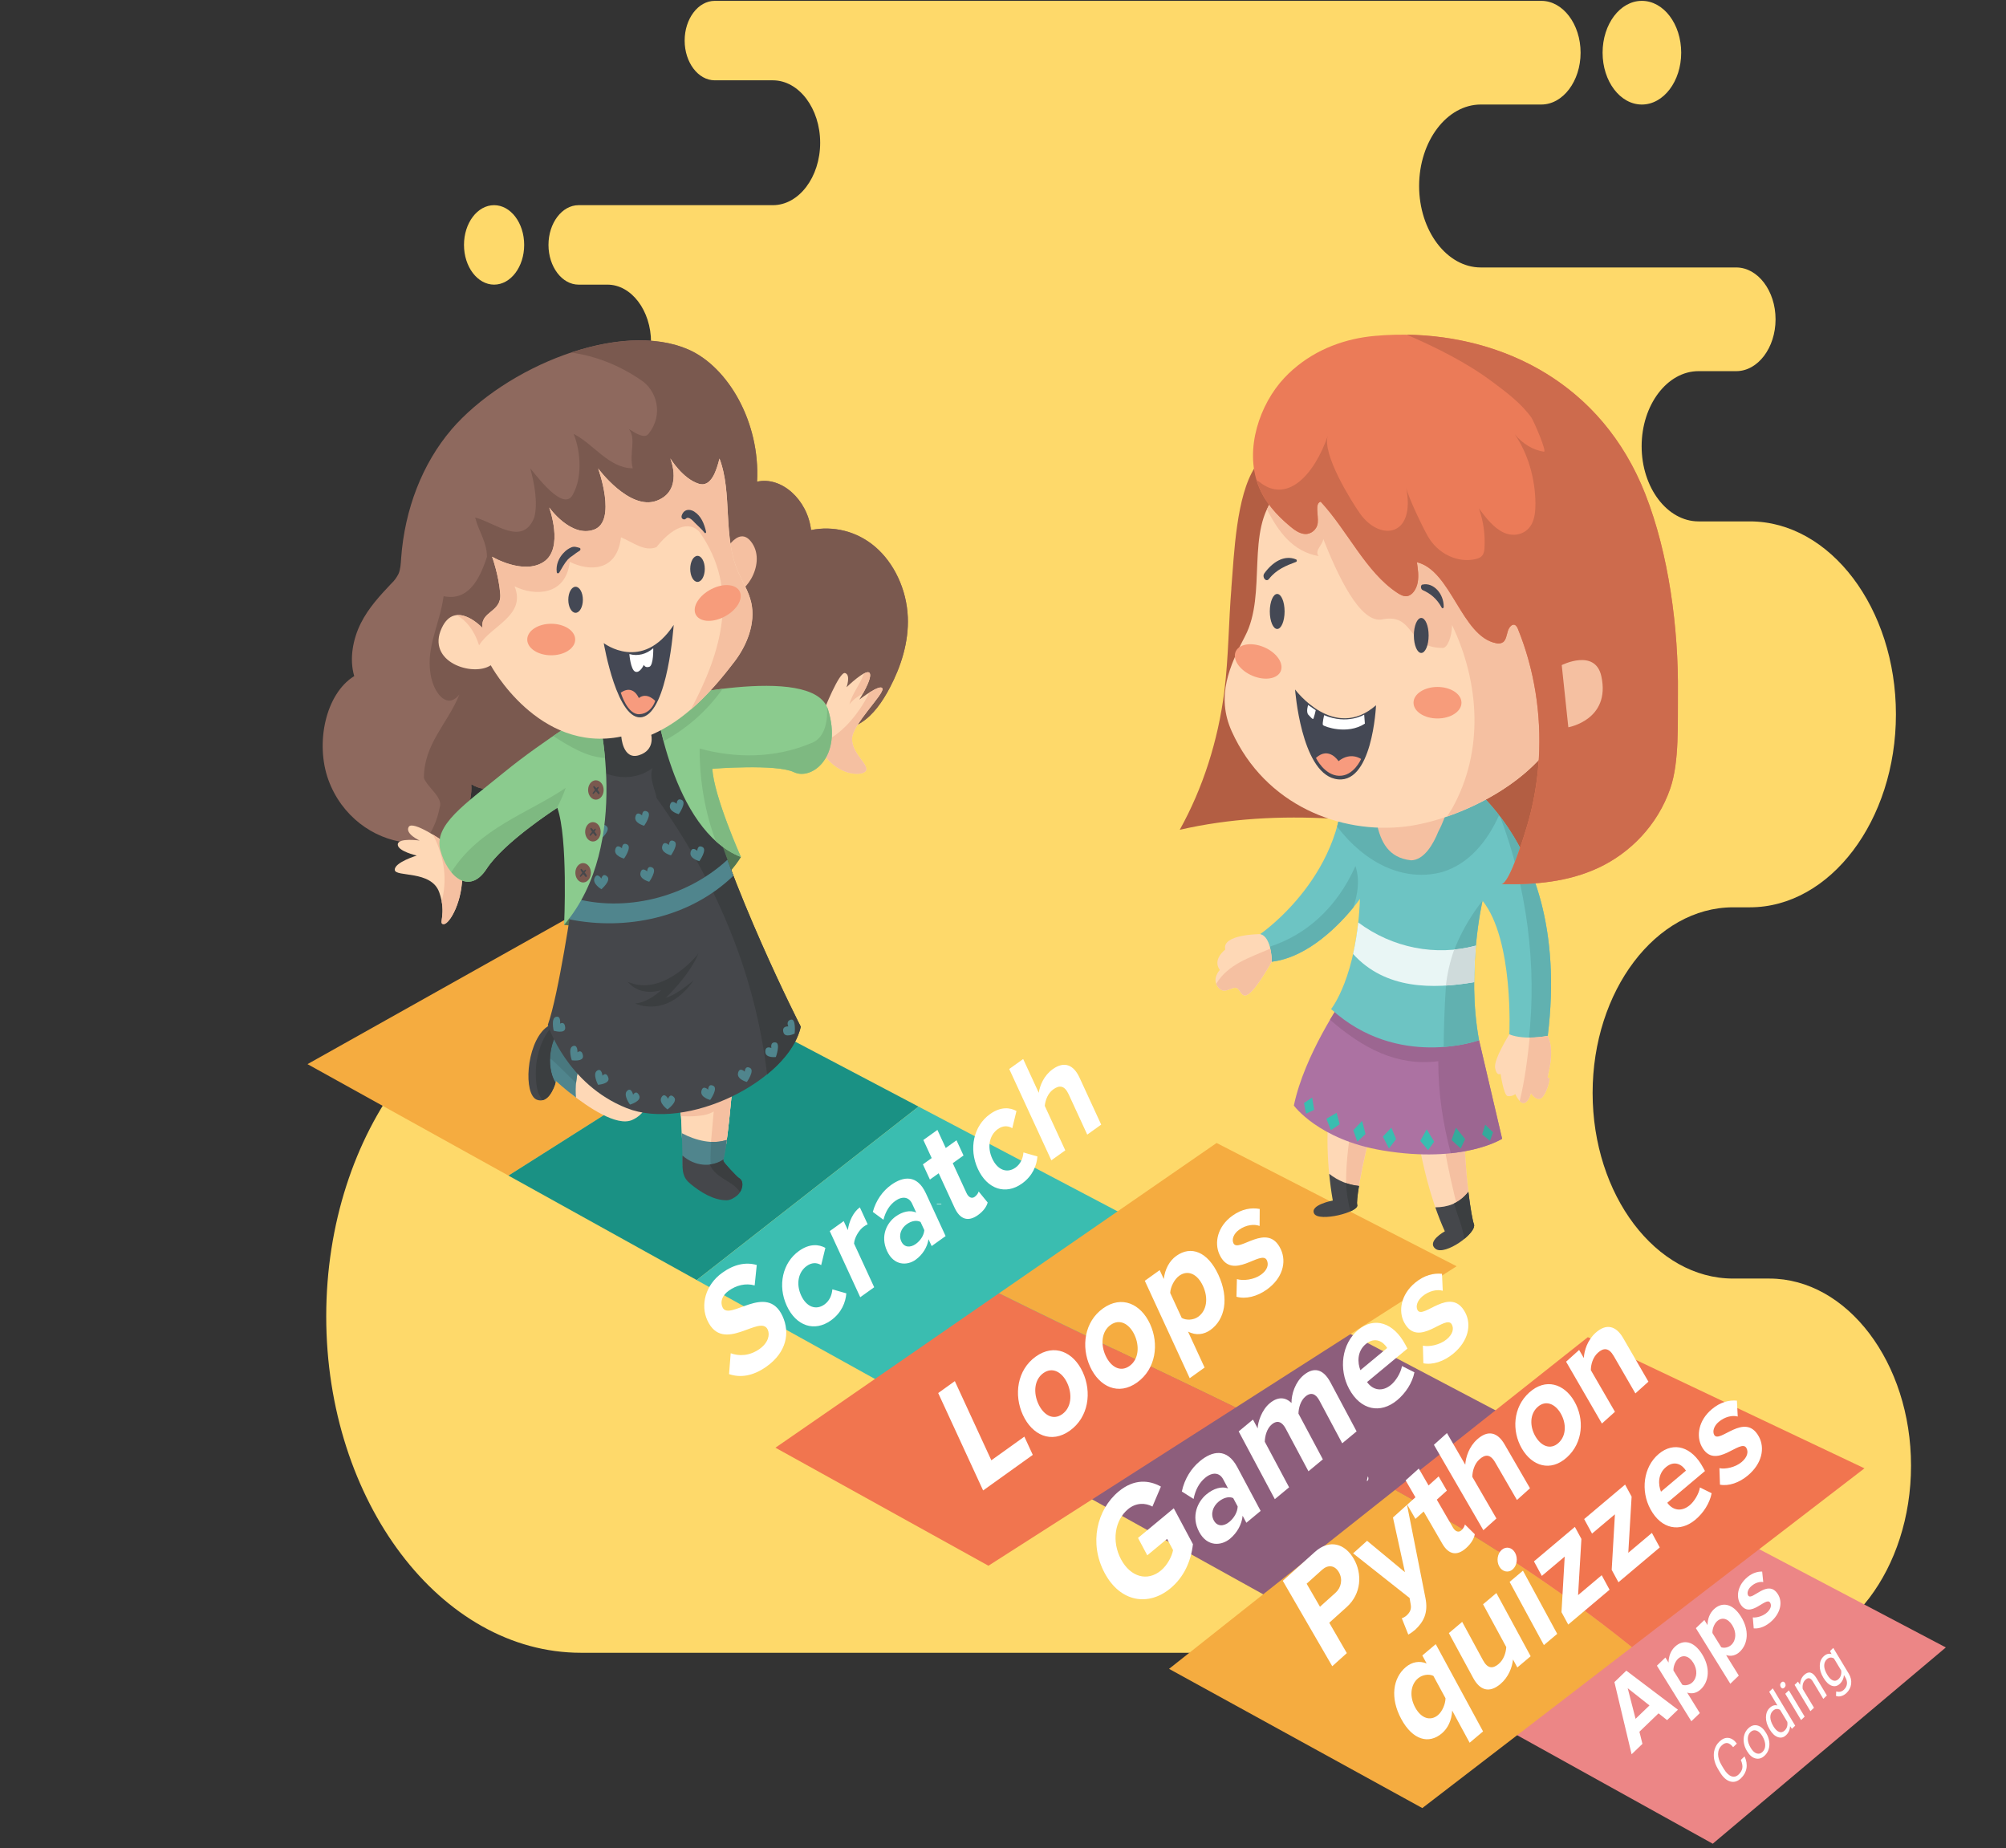 <svg width="381" height="351" viewBox="0 0 381 351" fill="none" xmlns="http://www.w3.org/2000/svg">
<rect x="0" y="0" width="381" height="351" fill="#333333" stroke="none"/>
<g clip-path="url(#clip0_2577_77915)">
<path fill-rule="evenodd" clip-rule="evenodd" d="M110.342 313.9C83.731 313.9 61.961 285.152 61.961 250.011C61.961 214.874 83.731 186.126 110.342 186.126C121.594 186.126 130.799 173.97 130.799 159.113C130.799 144.253 121.594 132.098 110.342 132.098H107.909C96.21 132.098 86.64 119.459 86.64 104.014C86.64 88.565 96.21 75.927 107.909 75.927H115.38C119.934 75.927 123.651 71.008 123.651 64.995C123.651 58.979 119.916 54.06 115.38 54.06H109.888C106.745 54.06 104.173 50.664 104.173 46.514C104.173 42.363 106.745 38.967 109.888 38.967H146.793C151.732 38.967 155.774 33.646 155.774 27.111C155.774 20.589 151.732 15.254 146.793 15.254H135.749C132.606 15.254 130.036 11.858 130.036 7.708C130.036 3.557 132.606 0.162 135.749 0.162H292.747C296.848 0.162 300.202 4.592 300.202 10.006C300.202 15.421 296.846 19.851 292.747 19.851H281.25C274.806 19.851 269.533 26.815 269.533 35.322C269.533 43.833 274.806 50.797 281.25 50.797H329.761C333.863 50.797 337.232 55.227 337.232 60.642C337.232 66.059 333.876 70.49 329.761 70.49H322.6C316.658 70.49 311.796 76.908 311.796 84.757C311.796 92.603 316.658 99.025 322.6 99.025H332.344C347.609 99.025 360.094 115.515 360.094 135.673C360.094 155.827 347.607 172.32 332.344 172.32H329.169C314.493 172.32 302.486 188.181 302.486 207.574C302.486 226.963 314.493 242.828 329.169 242.828H336.048C350.851 242.828 362.962 258.821 362.962 278.367C362.962 297.917 350.851 313.907 336.048 313.907L110.342 313.9ZM311.839 19.854C315.959 19.854 319.31 15.447 319.31 10.009C319.31 4.572 315.972 0.162 311.839 0.162C307.705 0.162 304.381 4.572 304.381 10.009C304.381 15.447 307.719 19.854 311.839 19.854ZM93.841 54.06C96.998 54.06 99.557 50.681 99.557 46.514C99.557 42.346 96.998 38.967 93.841 38.967C90.684 38.967 88.126 42.346 88.126 46.514C88.126 50.681 90.696 54.06 93.852 54.06H93.841Z" fill="#FED96A"/>
<path d="M107.174 174.745L58.404 202.103L96.568 223.272L143.215 193.718L107.174 174.745Z" fill="#F5AC40"/>
<path d="M143.215 193.719L96.568 223.272L132.331 243.111L174.46 210.168L143.215 193.719Z" fill="#1A9184"/>
<path d="M230.745 239.794C216.843 251.102 203.291 263.198 189.448 274.792L264.197 316.265C276.593 303.324 288.772 290.038 300.955 276.764L230.745 239.794Z" fill="#8D5E7C"/>
<path d="M369.571 312.886L300.96 276.765C288.78 290.038 276.601 303.318 264.197 316.265L325.3 350.162L369.571 312.886Z" fill="#EC8686"/>
<path d="M174.46 210.168L132.328 243.12L189.448 274.805C203.291 263.202 216.843 251.102 230.745 239.794L174.46 210.168Z" fill="#3ABDB0"/>
<path d="M147.279 274.952L187.732 297.368L234.715 267.316C219.813 260.039 204.742 253.078 189.752 245.611L147.279 274.952Z" fill="#F1754F"/>
<path d="M231.07 217.079L189.752 245.611C204.734 253.078 219.805 260.039 234.707 267.316L276.652 240.489L231.07 217.079Z" fill="#F5AC40"/>
<path d="M301.582 253.956L264.96 282.96C280.436 291.578 295.524 301.209 309.925 312.826L354.117 278.87L301.582 253.956Z" fill="#F1754F"/>
<path d="M222.038 316.954L270.141 343.394L309.933 312.823C295.525 301.206 280.444 291.574 264.968 282.957L222.038 316.954Z" fill="#F5AC40"/>
<path d="M178.759 228.63H177.959C177.948 228.63 177.939 228.635 177.932 228.643C177.925 228.652 177.921 228.664 177.921 228.676C177.921 228.689 177.925 228.701 177.932 228.709C177.939 228.718 177.948 228.723 177.959 228.723H178.759C178.807 228.723 178.809 228.63 178.759 228.63Z" fill="white"/>
<path d="M259.593 281.291C259.94 281.228 259.978 280.659 259.786 280.39L259.593 281.291Z" fill="white"/>
<path d="M140.722 162.765C140.722 162.765 131.853 178.729 107.142 175.656C107.142 175.656 113.546 149.076 108.994 137.875C114.702 135.202 120.733 133.761 126.829 133.614C126.829 133.614 135.901 157.833 140.722 162.765Z" fill="#517653"/>
<path d="M85.716 81.611C80.24 88.028 76.848 96.731 76.185 106.063C76.115 107.061 76.073 108.095 75.694 108.976C75.335 109.696 74.871 110.324 74.325 110.829C72.191 113.091 70.011 115.412 68.524 118.382C67.038 121.352 66.312 125.123 67.278 128.406C61.814 131.778 59.855 141.184 62.369 148.112C64.882 155.039 70.931 159.31 77.001 159.991C79.912 160.324 82.973 159.895 85.471 157.996C87.968 156.097 89.788 152.558 89.505 148.93C93.083 151.105 96.479 149.109 99.482 146.635C102.79 143.904 103.097 142.867 107.649 145.251C110.16 146.582 112.932 147.506 115.6 146.804C118.268 146.103 120.737 143.356 120.847 139.96C121.97 141.275 123.339 142.219 124.83 142.709C126.319 143.198 127.884 143.217 129.381 142.764C130.879 142.31 132.263 141.398 133.406 140.111C134.55 138.823 135.418 137.201 135.933 135.39C139.954 138.892 145.806 138.716 149.679 134.981C153.343 138.663 159.264 139.933 163.523 137.256C165.844 135.799 167.613 133.265 169.035 130.541C171.117 126.573 172.616 121.944 172.421 117.208C172.203 111.887 169.769 106.881 166.255 103.871C162.741 100.861 158.25 99.807 154.045 100.662C153.359 94.865 148.407 90.428 143.785 91.476C144.412 80.105 138.203 69.632 130.751 66.379C117.74 60.695 95.962 69.688 85.716 81.598" fill="#8E695E"/>
<path d="M166.256 103.884C162.744 100.871 158.251 99.823 154.046 100.675C153.362 94.878 148.408 90.441 143.786 91.489C144.413 80.118 138.204 69.645 130.751 66.392C124.582 63.698 116.442 64.307 108.496 66.957C113.114 67.599 117.588 69.358 121.666 72.136C124.66 74.005 126.157 78.674 123.163 82.406C122.413 83.34 120.916 82.406 119.427 81.475C120.924 83.34 119.427 86.131 120.177 88.941C115.687 88.941 112.692 84.285 108.952 82.406C110.446 86.141 110.446 90.81 108.952 93.611C107.455 97.345 102.964 91.745 100.718 88.954C101.467 91.758 102.214 95.493 101.467 98.293C99.221 103.894 93.996 99.225 90.242 98.293C90.989 101.094 92.486 102.95 92.486 105.76C90.989 110.416 88.75 114.165 84.254 113.23C83.505 118.834 80.519 123.5 82.008 129.104C82.757 131.904 85.001 134.705 87.248 131.905C85.001 137.505 80.511 141.24 80.511 147.775C81.261 149.641 84.246 151.51 83.505 153.376C83.028 155.884 81.991 158.171 80.513 159.974C82.262 159.783 83.954 159.113 85.471 158.012C87.972 156.126 89.788 152.575 89.505 148.946C93.084 151.121 96.481 149.126 99.482 146.651C102.791 143.921 103.098 142.883 107.65 145.268C110.161 146.598 112.933 147.523 115.601 146.821C118.27 146.119 120.737 143.372 120.847 139.976C121.971 141.29 123.34 142.234 124.83 142.723C126.32 143.212 127.884 143.231 129.382 142.777C130.879 142.324 132.262 141.412 133.406 140.126C134.55 138.839 135.419 137.217 135.933 135.407C139.955 138.909 145.806 138.732 149.68 134.998C153.344 138.679 159.265 139.95 163.523 137.272C165.844 135.816 167.614 133.281 169.036 130.558C171.117 126.59 172.617 121.96 172.422 117.224C172.203 111.903 169.767 106.898 166.256 103.888" fill="#7A594F"/>
<path d="M84.171 159.769C84.171 159.769 78.384 155.744 77.626 157.045C76.868 158.345 79.713 159.642 79.713 159.642C79.713 159.642 75.633 159.057 75.55 160.361C75.467 161.664 79.155 162.489 79.155 162.489C79.155 162.489 74.886 163.793 74.979 165.213C75.072 166.633 81.916 165.213 83.424 169.473C84.931 173.734 83.139 175.51 84.278 175.51C85.417 175.51 87.976 171.01 87.787 165.805C87.597 160.6 84.182 159.769 84.182 159.769" fill="#FED8B6"/>
<path d="M87.777 165.805C87.587 160.596 84.172 159.768 84.172 159.768C84.172 159.768 83.328 159.183 82.245 158.531C84.601 163.187 84.895 167.261 83.894 171.269C84.428 174.232 83.304 175.509 84.268 175.509C85.405 175.509 87.966 171.01 87.777 165.805Z" fill="#F5C0A1"/>
<path d="M156.411 135.121C156.411 135.121 159.402 127.471 160.515 127.83C161.628 128.19 160.782 130.521 160.782 130.521C160.782 130.521 164.542 126.863 165.167 127.83C165.79 128.798 163.218 132.862 163.218 132.862C163.218 132.862 167.256 129.739 167.602 130.78C167.949 131.821 161.828 137.638 161.828 140.329C161.828 143.019 164.611 144.842 164.542 146.146C164.472 147.449 159.472 147.709 156.401 143.196C156.401 143.196 154.939 139.983 156.401 135.121" fill="#FED8B6"/>
<path d="M163.933 131.662C164.646 130.378 165.585 128.449 165.177 127.831C165.004 127.561 164.576 127.661 164.059 127.937C163.448 129.909 161.924 131.542 161.33 133.757C162.199 132.676 163.066 132.218 163.933 131.662Z" fill="#F5C0A1"/>
<path d="M167.605 130.781C167.424 130.235 166.237 130.831 165.142 131.522C163.216 135.447 159.747 139.767 155.873 141.101C155.962 141.829 156.143 142.536 156.406 143.196C159.467 147.709 164.478 147.446 164.548 146.146C164.617 144.846 161.834 143.02 161.834 140.329C161.834 137.639 167.955 131.822 167.608 130.781" fill="#F5C0A1"/>
<path d="M137.928 217.292C138.743 211.621 139.431 202.402 139.431 202.402L128.582 206.27C129.196 208.372 129.443 212.968 129.545 216.361C132.229 217.358 135.119 217.897 137.928 217.292Z" fill="#FED8B6"/>
<path d="M137.928 217.292C138.743 211.621 139.431 202.402 139.431 202.402L128.582 206.27C129.196 208.372 129.443 212.968 129.545 216.361C132.229 217.358 135.119 217.897 137.928 217.292Z" fill="#FED8B6"/>
<path d="M137.928 217.292C138.743 211.621 139.431 202.402 139.431 202.402L128.582 206.27C128.953 207.534 129.188 209.706 129.34 211.974C130.986 212.074 134.033 212.1 135.557 211.093L134.985 217.528C135.968 217.572 136.951 217.493 137.92 217.292" fill="#F5C0A1"/>
<path d="M138.14 221.479C137.683 220.96 137.339 220.531 137.366 220.445C137.654 219.145 137.879 217.824 138.041 216.49C135.407 217.408 132.123 216.617 129.503 215.217C129.61 218.084 129.61 220.445 129.61 220.448C129.61 220.811 129.61 221.133 129.626 221.446C132.43 223.109 135.431 222.863 138.135 221.479" fill="#50858D"/>
<path d="M137.366 220.445C137.653 219.145 137.879 217.824 138.041 216.491C137.075 216.805 136.077 216.931 135.082 216.863C134.985 218.819 134.815 220.585 135.122 222.494C136.158 222.319 137.172 221.978 138.139 221.479C137.683 220.961 137.339 220.531 137.366 220.445Z" fill="#49787F"/>
<path d="M140.311 223.704C139.999 223.535 137.307 220.684 137.376 220.445C137.392 220.378 137.411 220.289 137.427 220.212C135.13 221.772 131.944 221.519 129.62 219.464C129.62 220.079 129.62 220.462 129.62 220.462C129.62 222.457 129.646 223.614 131.132 224.842C133.073 226.438 135.543 227.965 137.998 227.958C138.718 227.958 139.495 227.492 140.074 226.997C140.951 226.242 141.515 224.373 140.317 223.717" fill="#45474B"/>
<path d="M140.312 223.704C139.999 223.534 137.307 220.684 137.377 220.445C137.392 220.378 137.412 220.288 137.428 220.212C136.616 220.748 135.726 221.072 134.81 221.163C136.013 223.927 139.175 224.206 140.544 226.418C141.104 225.533 141.286 224.233 140.322 223.704" fill="#3B3E40"/>
<path d="M117.218 200.147C115.104 198.5 112.878 197.087 110.566 195.927C109.142 199.589 108.399 203.604 108.394 207.673C111.705 210.298 117.138 213.993 120.06 212.712C124.449 210.78 125.225 204.012 117.218 200.147Z" fill="#FED8B6"/>
<path d="M109.397 208.449C109.058 204.328 110.368 199.828 112.788 197.141C109.835 195.395 106.118 193.769 103.984 195.006C102.329 197.813 102.617 202.01 103.717 204.73C104.072 205.52 104.537 206.224 105.091 206.809C105.302 206.335 105.475 205.836 105.605 205.319C105.605 205.319 107.206 206.802 109.41 208.465" fill="#50858D"/>
<path d="M109.421 205.688C109.703 202.429 110.902 199.233 112.788 197.124C109.834 195.378 106.117 193.752 103.983 194.989C102.505 197.497 102.58 201.119 103.391 203.803C103.823 202.909 104.181 201.963 104.458 200.979C106.344 202.549 107.708 204.119 109.426 205.688" fill="#49787F"/>
<path d="M106.98 194.67C105.611 194.423 104.386 194.546 103.527 195.311C99.912 198.534 99.394 207.866 101.966 208.864C104.125 209.672 105.197 206.662 105.493 205.648C103.57 202.445 104.464 197.044 106.969 194.673" fill="#45474B"/>
<path d="M106.979 194.67C106.372 194.549 105.753 194.527 105.141 194.603C102.144 197.709 101.045 203.167 102.206 207.514C102.43 208.038 102.713 208.518 103.046 208.941C104.498 208.608 105.261 206.46 105.504 205.615C103.58 202.412 104.474 197.011 106.979 194.64" fill="#3B3E40"/>
<path d="M108.693 171.143C108.693 171.143 106.11 188.866 104.042 194.666C104.042 194.666 107.66 205.948 119.024 210.457C130.389 214.967 149.763 205.302 152.09 194.989C152.09 194.989 138.398 168.243 133.233 147.942C133.233 147.942 129.1 132.796 124.449 133.119C119.798 133.441 110.771 138.919 110.771 138.919L108.693 171.143Z" fill="#45474B"/>
<path d="M152.09 194.989C152.09 194.989 138.399 168.243 133.233 147.942C133.233 147.942 129.1 132.796 124.449 133.119C119.798 133.441 110.772 138.919 110.772 138.919L110.454 143.908C114.288 147.606 119.611 148.966 123.923 145.903C123.176 147.769 124.673 150.559 124.673 151.504C135.723 166.909 143.38 184.43 145.694 204.052C148.986 201.371 151.377 198.212 152.098 194.989" fill="#3B3E40"/>
<path d="M139.298 166.32C138.91 165.316 138.528 164.307 138.151 163.294C130.218 170.611 118.501 173.305 108.733 170.511L108.693 171.143C108.693 171.143 108.493 172.513 108.16 174.608C118.819 176.75 130.946 174.385 139.296 166.32" fill="#50858D"/>
<path d="M123.312 167.465C123.312 167.465 121.354 166.976 121.647 165.752C121.941 164.528 122.92 165.509 122.92 165.509C122.92 165.509 122.92 164.285 123.902 164.774C124.884 165.263 123.312 167.465 123.312 167.465Z" fill="#50858D"/>
<path d="M132.83 163.553C132.83 163.553 130.869 163.064 131.162 161.841C131.456 160.617 132.438 161.598 132.438 161.598C132.438 161.598 132.438 160.374 133.417 160.863C134.396 161.352 132.83 163.553 132.83 163.553Z" fill="#50858D"/>
<path d="M114.221 168.885C114.221 168.885 112.415 167.82 112.935 166.723C113.455 165.625 114.218 166.869 114.218 166.869C114.218 166.869 114.456 165.685 115.313 166.453C116.169 167.222 114.221 168.885 114.221 168.885Z" fill="#50858D"/>
<path d="M105.167 195.757C105.167 195.757 104.597 193.369 105.6 193.12C106.603 192.871 106.371 194.41 106.371 194.41C106.371 194.41 107.236 193.838 107.348 195.145C107.46 196.452 105.167 195.757 105.167 195.757Z" fill="#50858D"/>
<path d="M108.604 201.368C108.604 201.368 107.817 199.077 108.794 198.684C109.771 198.292 109.675 199.858 109.675 199.858C109.675 199.858 110.475 199.163 110.715 200.45C110.955 201.737 108.604 201.368 108.604 201.368Z" fill="#50858D"/>
<path d="M113.586 206.027C113.586 206.027 112.489 203.942 113.395 203.347C114.299 202.751 114.427 204.305 114.427 204.305C114.427 204.305 115.126 203.447 115.534 204.657C115.942 205.868 113.586 206.027 113.586 206.027Z" fill="#50858D"/>
<path d="M119.657 209.786C119.657 209.786 118.29 207.966 119.099 207.185C119.907 206.403 120.249 207.91 120.249 207.91C120.249 207.91 120.82 206.912 121.388 208.023C121.957 209.134 119.657 209.786 119.657 209.786Z" fill="#50858D"/>
<path d="M126.765 210.7C126.765 210.7 125.033 209.456 125.625 208.415C126.218 207.374 126.896 208.691 126.896 208.691C126.896 208.691 127.208 207.534 128.011 208.385C128.814 209.237 126.765 210.713 126.765 210.713" fill="#50858D"/>
<path d="M134.887 208.907C134.887 208.907 132.926 208.418 133.222 207.195C133.518 205.971 134.495 206.952 134.495 206.952C134.495 206.952 134.495 205.728 135.474 206.217C136.453 206.706 134.887 208.907 134.887 208.907Z" fill="#50858D"/>
<path d="M141.843 205.485C141.843 205.485 139.884 204.993 140.178 203.772C140.471 202.552 141.457 203.543 141.457 203.543C141.457 203.543 141.457 202.322 142.435 202.811C143.415 203.3 141.845 205.502 141.845 205.502" fill="#50858D"/>
<path d="M147.356 200.749C147.356 200.749 145.371 201.015 145.357 199.752C145.344 198.488 146.513 199.043 146.513 199.043C146.513 199.043 146.219 197.876 147.273 197.976C148.327 198.075 147.356 200.763 147.356 200.763" fill="#50858D"/>
<path d="M150.929 196.296C150.929 196.296 149.082 197.247 148.781 196.027C148.479 194.806 149.73 194.942 149.73 194.942C149.73 194.942 149.197 193.925 150.219 193.652C151.241 193.379 150.929 196.313 150.929 196.313" fill="#50858D"/>
<path d="M114.123 159.349C114.123 159.349 112.316 158.285 112.839 157.188C113.363 156.09 114.123 157.334 114.123 157.334C114.123 157.334 114.36 156.147 115.214 156.918C116.068 157.69 114.123 159.349 114.123 159.349Z" fill="#50858D"/>
<path d="M127.44 162.452C127.44 162.452 125.478 161.963 125.772 160.739C126.066 159.516 127.047 160.497 127.047 160.497C127.047 160.497 127.047 159.273 128.027 159.762C129.006 160.251 127.44 162.452 127.44 162.452Z" fill="#50858D"/>
<path d="M128.915 154.627C128.915 154.627 126.954 154.138 127.248 152.917C127.541 151.697 128.523 152.671 128.523 152.671C128.523 152.671 128.523 151.451 129.503 151.94C130.482 152.429 128.915 154.627 128.915 154.627Z" fill="#50858D"/>
<path d="M118.523 163.064C118.523 163.064 116.561 162.575 116.855 161.351C117.148 160.127 118.13 161.108 118.13 161.108C118.13 161.108 118.13 159.885 119.11 160.374C120.089 160.862 118.523 163.064 118.523 163.064Z" fill="#50858D"/>
<path d="M122.343 156.828C122.343 156.828 120.385 156.339 120.678 155.119C120.972 153.898 121.951 154.873 121.951 154.873C121.951 154.873 121.951 153.649 122.93 154.138C123.909 154.627 122.343 156.828 122.343 156.828Z" fill="#50858D"/>
<path d="M113.343 134.409C113.343 134.409 120.315 160.187 107.142 175.649C107.142 175.649 107.919 159.213 105.85 153.413C105.85 153.413 95.778 159.858 92.419 165.013C89.059 170.168 84.929 166.304 83.637 161.471C82.346 156.639 88.285 152.771 95.778 146.648C103.271 140.525 113.343 134.402 113.343 134.402" fill="#8BCB8E"/>
<path d="M105.071 139.784C108.086 141.726 111.537 143.831 114.904 143.941C114.628 140.709 114.106 137.517 113.343 134.409C113.343 134.409 109.648 136.654 105.071 139.784Z" fill="#7EB981"/>
<path d="M85.719 165.652C87.587 167.87 90.17 168.475 92.419 165.02C95.567 160.187 104.613 154.224 105.736 153.496C106.407 152.281 106.979 150.986 107.447 149.631C100.35 154.457 91.034 157.211 85.719 165.652Z" fill="#7EB981"/>
<path d="M124.449 133.119C124.449 133.119 127.549 157.61 140.725 162.765C140.725 162.765 135.559 151.164 135.3 146.009C135.3 146.009 147.441 145.042 150.8 146.655C154.16 148.268 160.099 143.755 157.258 134.732C154.416 125.709 124.451 133.119 124.451 133.119" fill="#8BCB8E"/>
<path d="M137.273 130.814C130.415 131.645 124.449 133.118 124.449 133.118C124.828 135.713 125.358 138.269 126.034 140.768C130.186 138.526 134.169 135.204 137.273 130.79" fill="#7EB981"/>
<path d="M157.255 134.731C157.207 134.583 157.153 134.437 157.092 134.296C157.244 137.805 156.292 140.462 153.845 141.227C147.11 144.027 139.625 144.027 132.89 142.161C132.856 148.228 133.898 154.23 135.943 159.735C137.394 161.062 139.007 162.086 140.722 162.765C140.722 162.765 135.556 151.164 135.298 146.006C135.298 146.006 147.438 145.038 150.798 146.651C154.157 148.264 160.097 143.751 157.255 134.728" fill="#7EB981"/>
<path d="M136.962 106.053C136.962 106.053 140.098 99.031 142.868 103.176C145.637 107.32 141.114 113.878 138.161 112.728C138.161 112.728 137.894 108.7 136.962 106.053Z" fill="#F5C0A1"/>
<path d="M91.645 119.263C91.645 119.263 86.48 113.729 83.907 119.263C80.884 125.739 89.849 128.609 93.209 126.35C93.209 126.35 102.249 143.109 118.005 139.887C118.005 139.887 118.272 144.396 121.364 143.432C124.457 142.467 123.688 139.564 123.688 139.564C129.98 136.857 135.018 131.542 139.533 125.596C141.809 122.602 143.567 118.392 142.673 114.411C142.209 112.355 141.104 110.639 140.272 108.777C137.198 101.936 139.183 93.757 136.659 87.092C136.125 89.237 135.114 92.623 132.734 91.881C129.634 90.913 127.31 87.049 127.31 87.049C127.31 87.049 129.892 93.172 124.727 95.104C119.56 97.036 113.618 88.981 113.618 88.981C113.618 88.981 117.236 98.959 112.845 100.582C108.452 102.205 104.32 96.391 104.32 96.391C104.32 96.391 107.162 104.127 103.287 106.702C99.412 109.276 93.47 105.734 93.47 105.734C93.47 105.734 94.762 109.279 95.021 112.824C95.28 116.37 91.146 116.047 91.664 119.27" fill="#FED8B6"/>
<path d="M142.66 114.411C142.195 112.355 141.091 110.639 140.258 108.777C137.185 101.936 139.17 93.757 136.645 87.092C136.112 89.237 135.1 92.623 132.721 91.881C129.62 90.913 127.296 87.049 127.296 87.049C127.296 87.049 129.879 93.172 124.713 95.104C119.548 97.036 113.605 88.981 113.605 88.981C113.605 88.981 117.223 98.959 112.831 100.582C108.439 102.205 104.306 96.391 104.306 96.391C104.306 96.391 107.148 104.127 103.273 106.702C99.4 109.276 93.457 105.734 93.457 105.734C93.457 105.734 94.748 109.279 95.007 112.824C95.266 116.37 91.133 116.047 91.65 119.27C91.65 119.27 89.129 116.573 86.731 116.832C88.494 117.78 90.039 119.609 90.999 122.562C93.243 118.827 99.981 116.958 97.734 111.358C101.47 113.223 107.465 113.223 108.212 106.702C111.948 108.571 117.194 108.571 117.941 102.045C120.187 102.977 122.432 104.846 124.678 103.911C128.414 99.255 131.413 99.255 132.91 101.111C140.512 111.95 137.08 123.77 131.197 134.788C134.234 132.181 136.971 129.001 139.535 125.615C141.814 122.622 143.573 118.412 142.679 114.431" fill="#F5C0A1"/>
<path d="M110.705 113.912C110.705 115.279 110.085 116.386 109.32 116.386C108.554 116.386 107.938 115.279 107.938 113.912C107.938 112.545 108.556 111.437 109.32 111.437C110.083 111.437 110.705 112.545 110.705 113.912Z" fill="#444854"/>
<path d="M133.86 108.042C133.86 109.409 133.241 110.516 132.475 110.516C131.709 110.516 131.093 109.409 131.093 108.042C131.093 106.675 131.712 105.567 132.475 105.567C133.238 105.567 133.86 106.675 133.86 108.042Z" fill="#444854"/>
<path d="M114.67 122.139C114.67 122.139 121.96 127.776 127.955 118.688C127.955 118.688 126.848 135.031 122.05 136.182C117.252 137.332 114.67 122.139 114.67 122.139Z" fill="#444854"/>
<path d="M117.903 131.555C117.903 131.555 119.168 135.826 121.476 135.64C122.113 135.617 122.732 135.367 123.259 134.92C123.785 134.474 124.198 133.848 124.449 133.119C124.449 133.119 122.891 131.369 121.327 132.576C121.327 132.576 120.284 129.886 117.903 131.555Z" fill="#F79B7E"/>
<path d="M119.539 124.222C120.315 124.442 121.121 124.457 121.902 124.265C122.684 124.073 123.423 123.679 124.075 123.108C124.075 123.108 124.15 126.357 123.33 126.637C122.512 126.916 122.287 126.264 122.287 126.264C122.287 126.264 121.543 127.927 120.652 127.564C119.761 127.202 119.534 124.222 119.534 124.222" fill="white"/>
<path d="M109.247 121.461C109.247 123.124 107.209 124.455 104.693 124.455C102.177 124.455 100.141 123.124 100.141 121.461C100.141 119.798 102.18 118.468 104.693 118.468C107.206 118.468 109.247 119.798 109.247 121.461Z" fill="#F79C7B"/>
<path d="M140.618 112.655C141.054 114.218 139.482 116.313 137.107 117.351C134.732 118.389 132.451 117.95 132.016 116.386C131.581 114.823 133.153 112.728 135.528 111.687C137.902 110.646 140.181 111.092 140.618 112.655Z" fill="#F79C7B"/>
<path d="M114.651 150.034C114.651 150.398 114.564 150.753 114.402 151.056C114.24 151.358 114.01 151.594 113.74 151.733C113.471 151.872 113.174 151.909 112.888 151.838C112.601 151.767 112.339 151.592 112.132 151.334C111.926 151.077 111.785 150.749 111.728 150.393C111.671 150.036 111.701 149.666 111.812 149.33C111.924 148.994 112.113 148.707 112.356 148.505C112.599 148.303 112.884 148.195 113.176 148.195C113.567 148.195 113.942 148.388 114.219 148.733C114.495 149.078 114.651 149.546 114.651 150.034Z" fill="#7A594F"/>
<path d="M113.851 150.489L113.474 149.974C113.584 149.865 113.669 149.723 113.722 149.562C113.744 149.492 113.68 149.422 113.624 149.442C113.489 149.496 113.369 149.593 113.274 149.724C113.147 149.565 113.005 149.423 112.853 149.302C112.83 149.287 112.804 149.281 112.778 149.286C112.752 149.29 112.729 149.305 112.711 149.328C112.692 149.351 112.68 149.38 112.676 149.412C112.673 149.444 112.678 149.477 112.69 149.505C112.78 149.695 112.886 149.872 113.007 150.034C112.853 150.204 112.708 150.389 112.575 150.586C112.505 150.692 112.594 150.882 112.703 150.792C112.877 150.638 113.043 150.468 113.196 150.283C113.338 150.459 113.482 150.616 113.616 150.785C113.749 150.955 113.992 150.689 113.851 150.489Z" fill="#46484C"/>
<path d="M114.09 157.979C114.09 158.343 114.004 158.699 113.842 159.001C113.68 159.304 113.449 159.54 113.179 159.679C112.909 159.818 112.613 159.854 112.327 159.783C112.04 159.712 111.777 159.536 111.571 159.279C111.365 159.021 111.224 158.693 111.167 158.336C111.111 157.979 111.141 157.609 111.252 157.273C111.365 156.937 111.555 156.65 111.797 156.448C112.04 156.247 112.326 156.139 112.618 156.14C113.009 156.141 113.383 156.335 113.66 156.68C113.936 157.025 114.09 157.492 114.09 157.979Z" fill="#7A594F"/>
<path d="M113.29 158.431C113.172 158.268 113.047 158.099 112.917 157.912C113.026 157.805 113.11 157.664 113.162 157.503C113.165 157.487 113.166 157.469 113.162 157.452C113.159 157.436 113.152 157.42 113.142 157.408C113.132 157.395 113.12 157.386 113.107 157.381C113.094 157.377 113.079 157.376 113.066 157.38C112.931 157.434 112.811 157.532 112.716 157.663C112.588 157.504 112.447 157.363 112.295 157.241C112.271 157.226 112.246 157.22 112.219 157.225C112.194 157.23 112.17 157.245 112.152 157.268C112.133 157.291 112.121 157.321 112.117 157.353C112.113 157.385 112.117 157.418 112.129 157.447C112.221 157.636 112.328 157.814 112.449 157.976C112.293 158.144 112.149 158.328 112.017 158.528C111.948 158.634 112.036 158.82 112.145 158.731C112.319 158.577 112.483 158.407 112.636 158.222C112.778 158.401 112.925 158.554 113.058 158.727C113.192 158.9 113.434 158.627 113.29 158.431Z" fill="#46484C"/>
<path d="M112.231 165.761C112.231 166.125 112.144 166.481 111.982 166.784C111.82 167.086 111.589 167.322 111.319 167.461C111.05 167.6 110.753 167.636 110.466 167.565C110.18 167.494 109.917 167.318 109.711 167.061C109.505 166.803 109.365 166.475 109.308 166.118C109.252 165.761 109.28 165.391 109.393 165.055C109.505 164.719 109.695 164.432 109.938 164.231C110.181 164.029 110.466 163.922 110.758 163.922C111.149 163.923 111.523 164.117 111.799 164.462C112.076 164.807 112.231 165.274 112.231 165.761Z" fill="#7A594F"/>
<path d="M111.43 166.217C111.313 166.054 111.187 165.885 111.054 165.702C111.164 165.596 111.251 165.456 111.305 165.296C111.309 165.279 111.309 165.262 111.305 165.245C111.301 165.228 111.295 165.213 111.285 165.2C111.276 165.188 111.263 165.179 111.25 165.174C111.236 165.169 111.222 165.169 111.209 165.173C111.074 165.228 110.953 165.326 110.856 165.456C110.73 165.295 110.588 165.154 110.435 165.033C110.412 165.02 110.386 165.015 110.361 165.021C110.336 165.026 110.313 165.041 110.294 165.064C110.277 165.087 110.265 165.116 110.261 165.147C110.257 165.179 110.261 165.211 110.272 165.24C110.363 165.43 110.471 165.607 110.593 165.768C110.436 165.937 110.29 166.122 110.157 166.32C110.091 166.427 110.179 166.613 110.286 166.523C110.46 166.371 110.626 166.202 110.779 166.018C110.921 166.194 111.067 166.35 111.198 166.52C111.231 166.552 111.272 166.567 111.313 166.564C111.353 166.561 111.393 166.539 111.422 166.502C111.45 166.466 111.467 166.417 111.47 166.366C111.472 166.315 111.458 166.264 111.433 166.224" fill="#46484C"/>
<path d="M132.651 181.11C132.651 181.11 126.074 189.475 119.243 186.475C119.243 186.475 121.268 189.315 125.566 188.055C125.566 188.055 123.165 190.419 120.633 190.579C120.633 190.579 126.581 193.572 131.765 186.159C131.765 186.159 128.477 188.999 126.452 189.485C126.452 189.485 130.754 185.54 132.651 181.12" fill="#3B3E40"/>
<path d="M110.101 104.064C109.554 103.915 109.122 103.732 108.562 103.935C107.985 104.167 107.453 104.548 107.001 105.052C106.155 105.947 105.56 107.247 105.744 108.657C105.784 108.973 106.105 108.933 106.224 108.734C106.736 107.892 107.193 106.984 107.825 106.283C108.132 105.967 108.468 105.698 108.826 105.481C109.234 105.157 109.654 104.861 110.088 104.593C110.275 104.507 110.32 104.127 110.088 104.064" fill="#444854"/>
<path d="M131.893 97.182C131.01 96.624 129.889 96.657 129.473 97.924C129.273 98.536 129.961 98.852 130.273 98.506C130.807 97.944 131.666 98.972 132.032 99.347C132.637 99.973 133.299 100.502 133.844 101.217C133.87 101.242 133.903 101.257 133.937 101.259C133.97 101.261 134.003 101.25 134.032 101.229C134.061 101.207 134.083 101.175 134.098 101.136C134.112 101.098 134.116 101.056 134.111 101.014C133.737 99.387 133.133 97.981 131.874 97.182" fill="#444854"/>
<path d="M263.745 205.382L254.457 197.929C254.457 197.929 250.828 209.855 252.627 224.612C254.302 225.73 256.096 226.132 257.963 226.249C258.713 221.06 261.304 209.756 263.759 205.382" fill="#FED8B6"/>
<path d="M263.745 205.382L258.895 201.491C257.588 209.636 255.397 217.788 255.693 225.926C256.435 226.102 257.185 226.214 257.94 226.259C258.689 221.07 261.28 209.766 263.735 205.392" fill="#F5C0A1"/>
<path d="M252.456 222.939C252.614 224.602 252.835 226.285 253.139 228.008C253.139 228.008 248.715 228.836 249.601 230.492C250.487 232.149 258.227 230.216 257.785 228.829C257.673 228.477 257.806 227.13 258.118 225.234C256.109 225.057 254.165 224.269 252.456 222.939Z" fill="#45474B"/>
<path d="M257.773 228.836C257.662 228.483 257.795 227.136 258.107 225.241C257.28 225.153 256.461 224.972 255.66 224.699C255.74 226.524 256.016 228.328 256.479 230.063C257.349 229.674 257.902 229.232 257.773 228.836Z" fill="#3B3E40"/>
<path d="M279.139 228.234C278.338 222.637 277.573 212.935 278.843 206.812C278.843 206.812 273.09 204.052 268.004 205.432C268.004 205.432 268.759 219.291 273.221 230.971C275.371 230.665 277.538 230.28 279.139 228.234Z" fill="#FED8B6"/>
<path d="M279.139 228.234C278.339 222.636 277.573 212.935 278.843 206.812C276.928 205.96 274.937 205.402 272.914 205.149C273.258 213.677 274.902 221.882 276.985 229.973C277.796 229.589 278.53 228.992 279.139 228.224" fill="#F5C0A1"/>
<path d="M278.896 226.351C277.045 228.68 274.854 229.275 272.61 229.301C273.147 230.859 273.75 232.379 274.418 233.855C274.418 233.855 270.878 235.787 272.65 237.18C274.421 238.574 280.611 234.141 279.939 232.478C279.702 231.886 279.267 229.528 278.888 226.355" fill="#45474B"/>
<path d="M279.94 232.477C279.702 231.885 279.267 229.527 278.888 226.354C278.127 227.327 277.202 228.079 276.18 228.553C276.754 230.732 277.842 233.029 278.098 235.29C279.339 234.293 280.209 233.152 279.94 232.477Z" fill="#3B3E40"/>
<path d="M255.037 189.83C255.037 189.83 247.736 200.313 245.745 209.972C245.745 209.972 250.445 216.457 262.556 218.489C277.917 221.07 285.3 216.281 285.3 216.281L280.916 197.556C280.916 197.556 265.44 198.384 255.033 189.83" fill="#AC72A2"/>
<path d="M280.916 197.556C280.916 197.556 265.44 198.384 255.033 189.83C255.033 189.83 254.001 191.314 252.606 193.678C258.898 199.116 265.33 202.545 273.172 201.547C273.172 207.797 274.08 213.484 275.553 219.018C282.087 218.329 285.295 216.274 285.295 216.274L280.916 197.556Z" fill="#9C6691"/>
<path d="M282.083 213.603L281.503 215.459L282.987 216.666L283.568 215.053L282.083 213.603Z" fill="#35A99B"/>
<path d="M276.529 214.169L275.689 216.507L277.433 218.117L278.272 216.344L276.529 214.169Z" fill="#35A99B"/>
<path d="M270.976 214.492L269.749 216.667L271.232 218.439L272.396 216.83L270.976 214.492Z" fill="#3ABDB0"/>
<path d="M264.261 214.169L265.163 216.344L263.807 218.117L262.646 215.862L264.261 214.169Z" fill="#3ABDB0"/>
<path d="M258.705 212.882L259.351 215.379L257.801 216.829L257.027 214.651L258.705 212.882Z" fill="#3ABDB0"/>
<path d="M253.862 211.349L254.444 213.524L252.765 214.651L251.925 212.476L253.862 211.349Z" fill="#3ABDB0"/>
<path d="M249.214 208.449L249.601 210.787L248.051 211.512L247.664 209.496L249.214 208.449Z" fill="#3ABDB0"/>
<path d="M233.877 111.75C233.343 118.252 233.343 124.818 232.543 131.28C231.34 140.734 228.445 149.729 224.071 157.597C243.12 153.22 262.777 155.714 281.933 159.36C285.908 160.115 289.988 160.969 293.422 163.504C302.324 154.138 304.941 137.998 301.787 124.259C296.349 100.609 277.351 82.147 256.96 81.751C250.594 81.628 242.506 82.283 238.341 88.758C234.801 94.263 234.403 105.119 233.867 111.737" fill="#B35E43"/>
<path d="M273.176 144.852C273.176 144.852 298.884 156.579 293.967 196.735C293.967 196.735 290.872 198.943 286.666 196.459C286.666 196.459 287.552 178.523 281.581 171.073C281.581 171.073 278.483 184.376 280.916 197.563C280.916 197.563 265.477 203.174 252.816 191.647C252.816 191.647 257.731 185.574 258.292 170.727C258.292 170.727 250.821 181.556 241.543 182.66C241.543 182.66 241.765 178.523 239.331 177.419C239.331 177.419 256.363 165.828 255.037 146.512C255.037 146.512 265.443 140.166 273.181 144.849" fill="#6DC4C3"/>
<path d="M274.633 187.18C274.32 191.723 274.221 195.897 274.195 198.82C276.464 198.682 278.716 198.259 280.916 197.557C278.482 184.383 281.581 171.066 281.581 171.066C281.581 171.066 275.222 178.603 274.643 187.18" fill="#61B1B0"/>
<path d="M279.993 186.535C279.999 184.217 280.106 181.901 280.316 179.597C272.711 181.666 264.434 180.029 257.964 175.19C257.751 177.212 257.424 179.212 256.987 181.177C263.124 187.955 272.126 187.882 279.993 186.528" fill="#E9F6F5"/>
<path d="M257.44 164.488C253.876 172.496 247.976 177.598 241.177 179.787C241.447 180.701 241.571 181.671 241.543 182.644C248.563 181.812 254.535 175.427 257.035 172.353C257.835 169.819 258.345 167.295 257.44 164.478" fill="#61B1B0"/>
<path d="M284.913 155.076C289.911 168.209 292.005 183.372 290.341 197.62C291.59 197.715 292.839 197.408 293.967 196.728C296.496 176.078 290.922 162.961 284.913 155.076Z" fill="#61B1B0"/>
<path d="M280.316 179.597C278.96 179.96 277.587 180.207 276.204 180.335C275.421 182.513 274.889 184.817 274.622 187.18C276.436 187.064 278.237 186.847 279.982 186.535C279.992 184.216 280.103 181.9 280.316 179.597Z" fill="#CFDBDB"/>
<path d="M274.045 165.579C278.848 164.085 282.392 160.031 284.718 154.826C279.098 147.569 273.172 144.849 273.172 144.849C265.434 140.156 255.028 146.512 255.028 146.512C255.272 150.058 254.905 153.627 253.95 156.981C259.172 163.853 266.606 167.647 274.045 165.585" fill="#61B1B0"/>
<path d="M267.932 163.397C270.552 163.397 272.3 160.127 273.176 157.946C274.854 154.803 275.918 150.655 276.111 146.588C275.17 145.928 274.195 145.348 273.192 144.852C268.714 142.138 263.351 143.116 259.623 144.426C261.814 151.537 259.557 162.445 267.945 163.383" fill="#F5C0A1"/>
<path d="M239.331 177.412C239.331 177.412 231.974 177.412 232.713 180.349C232.713 180.349 230.203 182.191 231.681 184.22C231.681 184.22 230.056 185.883 231.385 187.546C232.713 189.209 234.338 186.807 235.224 187.915C236.11 189.022 236.489 191.42 241.543 182.663C241.543 182.663 241.519 177.801 239.331 177.422" fill="#FED8B6"/>
<path d="M230.998 186.864C231.095 187.112 231.227 187.337 231.384 187.529C232.719 189.192 234.339 186.791 235.225 187.898C236.11 189.006 236.49 191.404 241.543 182.647C241.526 181.811 241.43 180.98 241.257 180.172C237.404 181.858 233.21 183.119 230.998 186.857" fill="#F5C0A1"/>
<path d="M286.667 196.452C286.667 196.452 283.675 201.171 283.966 202.828C284.257 204.484 285.001 203.935 285.001 203.935C285.001 203.935 285.591 207.989 286.335 208.172C286.846 208.253 287.365 208.123 287.811 207.803C287.811 207.803 288.696 209.832 289.585 209.466C290.474 209.1 290.765 207.623 290.765 207.623C290.765 207.623 292.099 209.649 293.129 208.176C294.159 206.702 294.521 204.301 294.164 204.673C293.278 205.595 295.701 200.396 293.972 196.731C293.972 196.731 289.668 197.633 286.671 196.455" fill="#FED8B6"/>
<path d="M294.158 204.67C293.272 205.592 295.696 200.393 293.966 196.728C292.831 196.942 291.686 197.053 290.538 197.061C290.108 201.165 289.596 205.233 288.635 209.114C288.755 209.27 288.905 209.384 289.07 209.446C289.236 209.509 289.411 209.517 289.58 209.47C290.465 209.1 290.759 207.627 290.759 207.627C290.759 207.627 292.093 209.653 293.123 208.179C294.153 206.706 294.516 204.305 294.158 204.677" fill="#F5C0A1"/>
<path d="M284.742 98.593C277.204 92.939 268.321 89.47 259.521 89.074C253.998 88.825 246.685 89.134 242.351 94.063C236.505 100.715 240.694 112.758 236.481 120.809C233.546 126.42 230.92 132.214 233.947 138.909C240.313 152.99 254.663 158.454 266.926 156.981C276.798 155.794 292.872 148.391 297.36 136.394C302.006 123.976 292.493 104.387 284.753 98.589" fill="#FED8B6"/>
<path d="M284.743 98.593C277.204 92.939 268.322 89.47 259.522 89.074C253.999 88.825 246.685 89.134 242.352 94.063C241.668 94.84 241.084 95.743 240.62 96.74C242.84 101.011 245.5 104.722 250.439 105.617C249.567 104.526 251.315 103.435 251.315 102.344C253.935 108.886 258.305 118.698 262.673 117.607C268.791 116.519 267.044 123.058 274.034 123.058C274.91 123.058 275.782 120.879 275.782 118.698C281.025 129.6 281.901 142.683 275.782 153.585C275.474 154.095 275.158 154.594 274.832 155.082C283.827 151.986 293.937 145.52 297.35 136.398C301.996 123.979 292.483 104.39 284.743 98.593Z" fill="#F5C0A1"/>
<path d="M245.975 130.95C245.975 130.95 253.374 140.928 261.349 133.943C261.349 133.943 260.68 149.598 253.508 147.912C247.104 146.402 245.975 130.95 245.975 130.95Z" fill="#444854"/>
<path d="M245.61 70.15C245.029 70.658 244.469 71.2 243.928 71.777C239.28 76.729 236.348 85.243 238.971 92.131C240.214 95.39 242.503 97.838 244.899 99.86C245.796 100.619 246.767 101.354 247.853 101.42C248.939 101.487 250.129 100.639 250.276 99.301C250.441 97.821 249.665 95.593 250.833 95.287C255.93 100.768 259.418 108.667 265.368 112.582C265.928 112.951 266.542 113.29 267.174 113.227C268.215 113.121 269.012 111.92 269.253 110.653C269.493 109.386 269.301 108.062 269.109 106.782C275.641 108.351 277.572 120.853 284.144 122.157C284.612 122.3 285.105 122.218 285.526 121.927C286.047 121.475 286.153 120.597 286.38 119.855C286.607 119.114 287.237 118.372 287.8 118.735C288.042 118.93 288.229 119.215 288.334 119.549C290.649 125.254 292 131.489 292.304 137.871C292.608 144.252 291.858 150.644 290.1 156.649C289.625 158.269 286.73 167.904 285.164 167.904C291.412 168.057 297.784 167.538 303.633 164.797C309.482 162.057 314.808 156.839 317.263 149.665C318.976 144.656 318.626 137.173 318.685 131.762C318.824 119.3 316.929 105.129 312.51 93.887C303.22 70.244 280.966 62.012 261.112 63.795C255.62 64.287 250.089 66.226 245.61 70.16" fill="#EB7B58"/>
<path d="M312.511 93.877C304.157 72.618 285.327 63.825 267.182 63.562C272.869 66.043 278.53 68.814 283.704 72.701C286.153 74.544 288.961 76.629 290.874 79.33C291.285 79.912 293.886 85.885 293.23 85.788C291.152 85.464 289.216 84.303 287.715 82.483C290.194 86.16 291.576 90.793 291.627 95.596C291.627 96.957 291.52 98.383 290.919 99.517C289.812 101.6 287.41 102.009 285.543 101.124C283.675 100.24 282.248 98.373 280.884 96.564C281.732 98.902 282.099 101.468 281.951 104.028C281.949 104.462 281.856 104.888 281.685 105.265C281.388 105.83 280.822 106.053 280.291 106.18C276.977 106.971 273.12 105.272 271.153 101.786C270.177 100.05 267.417 94.372 267.06 92.533C268.948 101.956 262.128 102.904 258.313 97.545C256.664 95.217 251.021 86.164 252.203 82.725C249.58 90.355 244.339 95.802 239.096 91.442C238.944 91.369 238.811 91.273 238.669 91.186C238.766 91.502 238.859 91.822 238.976 92.131C240.22 95.39 242.509 97.838 244.905 99.86C245.801 100.619 246.773 101.354 247.859 101.42C248.945 101.487 250.135 100.639 250.282 99.301C250.447 97.821 249.67 95.593 250.839 95.287C255.935 100.768 259.423 108.664 265.374 112.582C265.934 112.951 266.547 113.29 267.18 113.227C268.22 113.121 269.018 111.92 269.259 110.653C269.498 109.386 269.306 108.062 269.114 106.781C275.646 108.351 277.578 120.853 284.15 122.157C284.617 122.3 285.111 122.218 285.532 121.927C286.052 121.475 286.159 120.597 286.386 119.855C286.613 119.114 287.242 118.372 287.806 118.735C288.048 118.929 288.235 119.214 288.339 119.549C291.406 127.13 292.767 135.606 292.278 144.074C292.023 148.371 291.29 152.603 290.1 156.649C289.626 158.269 286.73 167.904 285.164 167.904C291.413 168.057 297.785 167.538 303.633 164.797C309.483 162.057 314.808 156.838 317.263 149.665C318.976 144.656 318.624 137.173 318.685 131.762C318.824 119.3 316.929 105.129 312.511 93.887" fill="#CD6B4D"/>
<path d="M243.982 116.13C243.982 117.963 243.355 119.456 242.579 119.456C241.802 119.456 241.175 117.973 241.175 116.13C241.175 114.288 241.804 112.805 242.579 112.805C243.352 112.805 243.982 114.288 243.982 116.13Z" fill="#444854"/>
<path d="M271.342 120.687C271.342 122.519 270.712 124.012 269.939 124.012C269.165 124.012 268.536 122.526 268.536 120.687C268.536 118.847 269.163 117.361 269.939 117.361C270.715 117.361 271.342 118.847 271.342 120.687Z" fill="#444854"/>
<path d="M296.621 126.317L297.873 138.127C297.873 138.127 305.939 136.73 304.148 128.453C302.99 123.095 296.621 126.317 296.621 126.317Z" fill="#F5C0A1"/>
<path d="M246.167 106.246C243.889 105.311 241.682 106.768 240.148 108.877C239.614 109.602 240.468 110.669 241.02 109.954C242.408 108.165 244.299 107.41 246.167 106.715C246.207 106.699 246.242 106.668 246.266 106.626C246.291 106.583 246.305 106.533 246.305 106.48C246.305 106.428 246.291 106.377 246.266 106.335C246.242 106.293 246.207 106.262 246.167 106.246Z" fill="#444854"/>
<path d="M270.2 111.008C269.736 111.112 269.824 111.903 270.2 112.069C271.708 112.734 272.905 113.712 273.821 115.395C273.844 115.443 273.879 115.48 273.92 115.501C273.961 115.522 274.007 115.525 274.05 115.511C274.093 115.497 274.131 115.465 274.158 115.422C274.186 115.378 274.202 115.324 274.203 115.269C274.24 112.721 272.206 110.569 270.2 111.025" fill="#444854"/>
<path d="M249.94 143.944C249.94 143.944 251.506 147.237 254.308 147.34C257.11 147.443 258.514 144.15 258.514 144.15C258.514 144.15 256.534 142.71 254.225 144.563C254.225 144.563 252.414 141.682 249.94 143.944Z" fill="#F79B7E"/>
<path d="M248.454 133.89C248.454 133.89 248.006 135.22 248.507 135.759C249.009 136.298 249.27 136.581 249.401 136.547C249.531 136.514 249.9 134.884 249.9 134.884L248.454 133.89Z" fill="white"/>
<path d="M251.498 135.826C251.498 135.826 251.076 137.489 251.287 137.728C251.498 137.968 255.863 139.634 259.231 137.435L259.1 135.726C259.1 135.726 255.917 137.695 251.498 135.826Z" fill="white"/>
<path d="M277.578 133.461C277.578 135.124 275.539 136.454 273.023 136.454C270.507 136.454 268.471 135.124 268.471 133.461C268.471 131.798 270.509 130.468 273.023 130.468C275.536 130.468 277.578 131.798 277.578 133.461Z" fill="#F79C7B"/>
<path d="M243.35 127.152C242.992 128.748 240.74 129.357 238.317 128.512C235.894 127.667 234.221 125.689 234.582 124.092C234.942 122.496 237.191 121.89 239.614 122.735C242.037 123.58 243.71 125.559 243.35 127.152Z" fill="#F79C7B"/>
<path d="M273.116 325.734C271.681 326.944 269.916 326.367 268.784 324.28C267.665 322.217 267.893 319.961 269.328 318.752C270.145 318.064 271.406 317.871 272.242 318.288L274.547 322.537C274.532 323.635 273.933 325.046 273.116 325.734ZM273.841 329.214C274.977 328.257 275.71 326.77 275.813 324.873L279.128 330.985L281.679 328.836L272.691 312.262L270.14 314.412L270.961 315.928C269.591 315.381 268.184 315.625 267.008 316.616C264.538 318.699 263.984 322.496 266.153 326.497C268.323 330.497 271.37 331.296 273.841 329.214ZM290.718 314.557L284.209 302.555L281.678 304.688L286.085 312.813C286.024 313.878 285.611 315.204 284.634 316.027C283.558 316.934 282.564 316.975 281.662 315.31L277.712 308.03L275.182 310.163L279.804 318.686C281.071 321.021 282.849 321.623 284.961 319.843C286.536 318.516 287.207 316.647 287.366 315.174L288.187 316.689L290.718 314.557ZM287.277 298.087C288.114 297.382 288.334 295.966 287.768 294.922C287.201 293.879 286.08 293.63 285.242 294.335C284.425 295.024 284.172 296.432 284.738 297.475C285.304 298.519 286.46 298.776 287.277 298.087ZM295.762 310.306L289.254 298.304L286.723 300.437L293.232 312.439L295.762 310.306ZM305.706 301.927L304.21 299.169L299.726 302.947L300.357 292.279L299.117 289.993L291.344 296.542L292.84 299.3L297.185 295.639L296.574 306.183L297.854 308.544L305.706 301.927ZM315.242 293.891L313.746 291.133L309.262 294.911L309.893 284.242L308.654 281.956L300.881 288.506L302.377 291.264L306.722 287.603L306.11 298.147L307.39 300.508L315.242 293.891ZM322.031 288.604C323.525 287.345 324.73 285.497 325.094 283.598L322.872 282.501C322.659 283.767 321.765 285.171 320.948 285.86C319.314 287.237 317.65 286.793 316.669 285.411L323.823 279.382L323.446 278.686C321.317 274.76 317.908 273.723 315.038 276.141C312.109 278.61 311.579 283.147 313.466 286.626C315.555 290.477 319.101 291.073 322.031 288.604ZM320.213 279.311L315.47 283.308C314.943 282.014 314.825 279.977 316.4 278.651C318.073 277.24 319.533 278.218 320.213 279.311ZM331.99 280.212C334.66 277.961 335.252 275.037 334.066 272.85C331.438 268.005 326.547 274.299 325.576 272.51C325.212 271.839 325.528 270.814 326.445 270.041C327.62 269.05 329.053 268.748 330.049 269.031L329.893 266.013C328.424 265.875 326.752 266.27 325.117 267.648C322.586 269.78 322.128 272.737 323.219 274.75C325.78 279.471 330.624 273.036 331.702 275.024C332.106 275.769 331.885 276.752 330.788 277.676C329.593 278.684 327.713 279.073 326.571 278.841L326.674 281.976C328.324 282.287 330.316 281.623 331.99 280.212Z" fill="white"/>
<path d="M222.298 301.663C224.883 299.52 226.203 296.505 226.576 293.276L222.937 286.456L216.143 292.088L217.905 295.392L221.665 292.274L222.802 294.406C222.581 295.55 221.754 297.234 220.493 298.279C217.908 300.422 214.706 299.503 212.915 296.147C211.124 292.79 211.683 288.754 214.268 286.611C215.785 285.353 217.571 285.41 218.88 286.13L220.492 282.335C218.301 281.116 215.448 280.792 212.477 283.254C208.311 286.708 206.797 293.112 209.796 298.733C212.78 304.327 218.132 305.116 222.298 301.663ZM239.436 286.957L235.002 278.646C233.026 274.943 230.243 275.559 227.892 277.508C226.269 278.854 224.985 280.839 224.464 283.269L226.698 284.684C227.034 282.945 227.79 281.589 228.9 280.668C230.268 279.534 231.62 279.643 232.317 280.948L233.24 282.68C232.016 282.234 230.5 282.684 229.132 283.818C227.487 285.182 226.154 287.939 227.76 290.949C229.295 293.826 231.978 293.6 233.623 292.236C234.97 291.12 235.861 289.498 236.012 287.875L236.722 289.207L239.436 286.957ZM233.491 289.042C232.423 289.927 231.177 289.961 230.538 288.762C229.87 287.51 230.377 286.091 231.444 285.206C232.321 284.479 233.374 284.144 234.221 284.518L235.074 286.116C235.023 287.234 234.367 288.316 233.491 289.042ZM257.66 271.85L252.7 262.553C251.293 259.915 249.493 259.602 247.591 261.178C246.01 262.489 245.268 264.795 245.295 266.463C244.129 265.316 242.699 265.234 241.182 266.492C239.6 267.802 238.887 270.161 238.871 271.288L237.976 269.61L235.263 271.859L242.127 284.726L244.841 282.477L240.221 273.819C240.244 272.763 240.608 271.309 241.548 270.529C242.659 269.608 243.541 270.107 244.181 271.305L248.516 279.431L251.251 277.164L246.617 268.479C246.632 267.467 246.996 266.013 247.958 265.216C249.069 264.295 249.951 264.793 250.591 265.992L254.926 274.117L257.66 271.85ZM265.343 265.943C266.946 264.615 268.242 262.656 268.643 260.634L266.28 259.441C266.044 260.789 265.082 262.278 264.206 263.005C262.455 264.457 260.683 263.966 259.645 262.483L267.315 256.124L266.918 255.378C264.671 251.169 261.043 250.028 257.966 252.578C254.825 255.182 254.23 260.016 256.22 263.746C258.423 267.875 262.202 268.547 265.343 265.943ZM263.465 256.012L258.38 260.227C257.826 258.842 257.713 256.668 259.402 255.269C261.196 253.781 262.747 254.84 263.465 256.012ZM276.02 257.092C278.884 254.719 279.534 251.606 278.283 249.261C275.512 244.067 270.253 250.73 269.23 248.812C268.846 248.093 269.189 247.002 270.172 246.187C271.432 245.143 272.963 244.834 274.023 245.147L273.876 241.926C272.31 241.763 270.524 242.169 268.772 243.621C266.058 245.87 265.55 249.019 266.701 251.177C269.402 256.239 274.611 249.424 275.747 251.555C276.174 252.355 275.931 253.401 274.756 254.375C273.474 255.438 271.466 255.834 270.249 255.575L270.339 258.92C272.096 259.269 274.226 258.58 276.02 257.092Z" fill="white"/>
<path d="M196.157 276.316L194.557 272.849L188.284 277.343L181.352 262.308L178.192 264.571L186.724 283.073L196.157 276.316ZM203.199 271.714C206.759 269.164 207.411 264.416 205.646 260.588C203.894 256.788 200.274 255.1 196.715 257.65C193.178 260.184 192.526 264.931 194.278 268.732C196.043 272.56 199.662 274.248 203.199 271.714ZM201.754 268.579C199.997 269.838 198.186 268.736 197.215 266.628C196.255 264.548 196.403 262.043 198.16 260.785C199.917 259.526 201.75 260.611 202.71 262.692C203.681 264.8 203.511 267.32 201.754 268.579ZM215.974 262.563C219.533 260.013 220.186 255.266 218.42 251.438C216.668 247.637 213.049 245.949 209.489 248.499C205.952 251.033 205.3 255.781 207.052 259.581C208.818 263.409 212.436 265.097 215.974 262.563ZM214.529 259.428C212.771 260.687 210.961 259.586 209.989 257.477C209.029 255.397 209.177 252.893 210.934 251.634C212.692 250.375 214.524 251.461 215.484 253.541C216.455 255.649 216.286 258.169 214.529 259.428ZM229.905 252.583C232.664 250.607 233.476 246.593 231.417 242.127C229.358 237.661 226.179 236.544 223.42 238.52C222.108 239.46 221.261 241.026 221.039 242.919L220.259 241.227L217.434 243.251L225.965 261.753L228.79 259.729L225.643 252.905C227.151 253.671 228.637 253.492 229.905 252.583ZM227.57 250.086C226.658 250.74 225.292 250.795 224.442 250.298L222.255 245.554C222.325 244.36 223.064 242.945 223.976 242.292C225.6 241.128 227.419 241.929 228.481 244.231C229.555 246.561 229.194 248.923 227.57 250.086ZM240.605 244.918C243.587 242.783 244.398 239.729 243.273 237.288C240.779 231.879 235.184 238.101 234.262 236.104C233.918 235.355 234.316 234.294 235.34 233.561C236.652 232.621 238.196 232.438 239.237 232.835L239.259 229.609C237.705 229.32 235.901 229.579 234.076 230.886C231.251 232.91 230.58 236.011 231.616 238.258C234.046 243.528 239.599 237.152 240.623 239.371C241.006 240.203 240.71 241.228 239.485 242.104C238.151 243.06 236.127 243.292 234.926 242.935L234.841 246.28C236.577 246.771 238.737 246.257 240.605 244.918Z" fill="white"/>
<path d="M145.623 259.514C149.377 256.824 150.089 253.132 148.625 249.959C145.64 243.484 138.503 251.052 137.233 248.296C136.752 247.256 137.138 246.045 138.41 245.134C139.829 244.118 141.606 243.641 143.332 244.134L143.732 240.249C141.624 239.649 139.405 240.132 137.194 241.715C133.92 244.061 133.021 247.888 134.352 250.774C137.362 257.302 144.399 249.458 145.814 252.527C146.27 253.515 145.909 255.019 144.282 256.184C142.363 257.559 140.35 257.583 138.782 257.011L138.47 260.97C140.519 261.682 142.954 261.426 145.623 259.514ZM157.816 250.779C159.88 249.3 160.616 247.286 160.744 245.637L158.089 244.875C157.994 246.051 157.503 247.094 156.586 247.751C154.98 248.902 153.17 248.226 152.163 246.041C151.156 243.857 151.611 241.594 153.217 240.444C154.134 239.786 155.08 239.731 155.967 240.272L156.763 237.003C155.568 236.337 153.801 236.115 151.736 237.595C148.629 239.821 147.656 244.15 149.431 247.999C151.217 251.873 154.708 253.005 157.816 250.779ZM166.036 244.476L162.211 236.18C162.277 235.06 163.157 233.599 164.033 232.972C164.325 232.763 164.587 232.61 164.799 232.527L163.312 229.302C162.061 230.199 161.229 232.005 161.036 233.632L160.244 231.915L157.596 233.813L163.387 246.373L166.036 244.476ZM179.599 234.76L175.858 226.646C174.191 223.031 171.558 223.396 169.263 225.039C167.678 226.175 166.381 227.934 165.774 230.168L167.795 231.661C168.194 230.061 168.967 228.849 170.051 228.073C171.386 227.116 172.646 227.321 173.233 228.595L174.013 230.286C172.89 229.776 171.45 230.081 170.115 231.037C168.509 232.188 167.126 234.665 168.481 237.604C169.776 240.413 172.298 240.405 173.903 239.255C175.217 238.314 176.131 236.864 176.351 235.357L176.951 236.657L179.599 234.76ZM173.936 236.257C172.893 237.004 171.726 236.94 171.187 235.77C170.623 234.547 171.167 233.259 172.21 232.512C173.064 231.899 174.066 231.666 174.841 232.08L175.56 233.64C175.457 234.682 174.791 235.644 173.936 236.257ZM185.749 230.769C186.855 229.978 187.396 229.106 187.588 228.38L185.874 226.286C185.812 226.573 185.521 227.024 185.124 227.308C184.54 227.726 183.931 227.367 183.571 226.587L180.957 220.918L183.001 219.454L181.67 216.567L179.626 218.031L178.043 214.598L175.374 216.511L176.956 219.943L175.288 221.139L176.619 224.025L178.287 222.83L181.309 229.383C182.34 231.62 183.893 232.099 185.749 230.769ZM194.11 224.78C196.175 223.301 196.911 221.286 197.039 219.638L194.384 218.876C194.288 220.051 193.798 221.094 192.88 221.752C191.274 222.902 189.465 222.227 188.457 220.042C187.45 217.858 187.905 215.595 189.511 214.444C190.429 213.787 191.375 213.732 192.262 214.273L193.057 211.004C191.863 210.338 190.096 210.116 188.031 211.595C184.923 213.821 183.951 218.15 185.725 221.999C187.512 225.874 191.003 227.006 194.11 224.78ZM209.15 213.591L205.037 204.671C203.91 202.227 202.151 201.48 199.94 203.064C198.292 204.244 197.497 206.129 197.294 207.554L194.332 201.131L191.683 203.028L199.682 220.374L202.33 218.477L198.433 210.025C198.544 208.942 199.022 207.631 200.044 206.899C201.191 206.077 202.173 206.101 202.976 207.843L206.502 215.489L209.15 213.591Z" fill="white"/>
<path d="M331.344 333.578C331.705 334.352 331.827 335.102 331.708 335.826C331.589 336.545 331.238 337.183 330.655 337.74C330.023 338.343 329.345 338.543 328.62 338.338C327.898 338.132 327.25 337.551 326.676 336.597L326.287 335.951C325.911 335.327 325.669 334.693 325.56 334.051C325.454 333.406 325.488 332.802 325.662 332.239C325.834 331.672 326.134 331.185 326.562 330.775C327.131 330.233 327.706 329.998 328.29 330.07C328.872 330.14 329.403 330.5 329.883 331.151L329.174 331.828C328.791 331.351 328.424 331.091 328.074 331.047C327.726 331.001 327.369 331.154 327.002 331.505C326.551 331.935 326.323 332.482 326.318 333.146C326.315 333.808 326.545 334.525 327.01 335.297L327.402 335.948C327.841 336.677 328.311 337.142 328.813 337.341C329.314 337.54 329.783 337.431 330.219 337.015C330.611 336.641 330.844 336.244 330.919 335.823C330.994 335.398 330.899 334.875 330.635 334.256L331.344 333.578ZM331.776 332.519C331.482 332.029 331.293 331.517 331.21 330.981C331.129 330.443 331.161 329.938 331.304 329.466C331.451 328.992 331.699 328.587 332.05 328.253C332.591 327.736 333.17 327.554 333.786 327.707C334.405 327.857 334.95 328.323 335.419 329.104L335.455 329.164C335.748 329.651 335.936 330.159 336.021 330.689C336.105 331.214 336.074 331.717 335.927 332.196C335.782 332.674 335.531 333.083 335.173 333.425C334.634 333.939 334.056 334.121 333.437 333.971C332.82 333.818 332.279 333.354 331.813 332.579L331.776 332.519ZM332.52 331.968C332.854 332.522 333.223 332.869 333.628 333.01C334.036 333.149 334.411 333.055 334.754 332.728C335.099 332.398 335.272 331.967 335.271 331.434C335.269 330.898 335.083 330.324 334.715 329.712C334.385 329.164 334.015 328.821 333.603 328.681C333.191 328.536 332.815 328.627 332.472 328.954C332.136 329.275 331.966 329.701 331.962 330.233C331.959 330.765 332.144 331.343 332.52 331.968ZM336.085 328.411C335.623 327.645 335.398 326.892 335.407 326.151C335.415 325.408 335.652 324.812 336.12 324.366C336.585 323.921 337.074 323.769 337.586 323.91L336.021 321.306L336.7 320.657L340.965 327.747L340.341 328.343L339.986 327.84C339.966 328.518 339.713 329.088 339.229 329.551C338.768 329.991 338.25 330.113 337.673 329.918C337.099 329.72 336.583 329.239 336.123 328.476L336.085 328.411ZM336.822 327.859C337.163 328.426 337.523 328.78 337.901 328.922C338.28 329.064 338.633 328.979 338.961 328.665C339.392 328.254 339.561 327.71 339.467 327.034L338.087 324.74C337.6 324.464 337.146 324.527 336.724 324.929C336.392 325.247 336.229 325.656 336.238 326.157C336.246 326.658 336.441 327.226 336.822 327.859ZM342.762 326.031L342.082 326.68L339.077 321.686L339.757 321.037L342.762 326.031ZM338.225 320.414C338.142 320.276 338.105 320.127 338.113 319.969C338.124 319.808 338.196 319.664 338.329 319.538C338.461 319.412 338.59 319.364 338.716 319.393C338.842 319.423 338.947 319.508 339.029 319.646C339.113 319.784 339.148 319.933 339.135 320.09C339.122 320.248 339.049 320.39 338.917 320.517C338.785 320.643 338.657 320.693 338.533 320.666C338.411 320.637 338.309 320.553 338.225 320.414ZM341.491 319.381L341.891 319.988C341.906 319.218 342.158 318.599 342.647 318.131C343.488 317.329 344.269 317.52 344.993 318.704L346.979 322.004L346.3 322.653L344.311 319.348C344.092 318.99 343.866 318.787 343.632 318.739C343.401 318.688 343.15 318.793 342.877 319.052C342.658 319.263 342.509 319.522 342.431 319.828C342.353 320.135 342.34 320.453 342.392 320.782L344.533 324.34L343.853 324.989L340.848 319.995L341.491 319.381ZM346.315 318.641C345.846 317.862 345.618 317.107 345.628 316.375C345.637 315.64 345.877 315.046 346.35 314.595C346.835 314.132 347.343 313.986 347.874 314.157L347.574 313.572L348.195 312.979L351.128 317.853C351.516 318.499 351.67 319.154 351.588 319.819C351.508 320.481 351.211 321.058 350.697 321.549C350.41 321.823 350.084 322.014 349.717 322.122C349.349 322.23 349.014 322.219 348.708 322.089L348.752 321.24C349.316 321.414 349.809 321.3 350.23 320.898C350.56 320.582 350.747 320.22 350.79 319.81C350.836 319.399 350.73 318.981 350.475 318.556L350.217 318.127C350.182 318.78 349.929 319.331 349.459 319.781C348.994 320.225 348.475 320.35 347.902 320.155C347.333 319.958 346.803 319.453 346.315 318.641ZM347.057 318.085C347.395 318.648 347.753 319.004 348.132 319.151C348.508 319.296 348.861 319.21 349.192 318.895C349.62 318.485 349.788 317.94 349.694 317.259L348.322 314.979C347.827 314.701 347.372 314.761 346.956 315.158C346.625 315.474 346.463 315.882 346.472 316.383C346.48 316.884 346.675 317.451 347.057 318.085Z" fill="white"/>
<path d="M255.804 313.961L252.466 308.198L255.782 305.214C258.59 302.686 258.756 298.875 257.122 296.054C255.474 293.209 252.554 292.213 249.725 294.758L243.64 300.234L253.035 316.453L255.804 313.961ZM253.65 302.508L250.706 305.158L248.17 300.781L251.115 298.131C252.207 297.148 253.505 297.237 254.294 298.599C255.069 299.936 254.743 301.525 253.65 302.508ZM267.478 310.447C267.847 310.263 268.513 309.774 268.805 309.511C270.396 308.006 271.307 306.299 270.727 303.454L267.238 285.804L264.566 288.208L266.841 298.59L259.651 292.632L256.998 295.019L267.723 303.494L267.95 304.807C268.082 305.649 267.779 306.254 267.135 306.834C266.901 307.044 266.528 307.27 266.243 307.341L267.478 310.447ZM278.476 294.002C279.51 293.071 279.975 292.134 280.107 291.387L278.228 289.527C278.19 289.82 277.937 290.306 277.567 290.639C277.021 291.131 276.385 290.852 275.962 290.123L272.892 284.822L274.803 283.102L273.24 280.403L271.328 282.123L269.468 278.913L266.972 281.16L268.832 284.37L267.271 285.774L268.834 288.473L270.395 287.069L273.944 293.197C275.156 295.288 276.74 295.564 278.476 294.002ZM290.593 282.653L285.761 274.313C284.437 272.027 282.626 271.512 280.558 273.373C279.017 274.759 278.382 276.736 278.298 278.18L274.82 272.174L272.342 274.403L281.737 290.622L284.215 288.393L279.637 280.49C279.657 279.399 280.023 278.034 280.979 277.173C282.052 276.208 283.031 276.104 283.974 277.734L288.116 284.883L290.593 282.653ZM297.589 276.8C300.71 273.992 300.948 269.486 299.005 266.13C297.075 262.799 293.569 261.663 290.448 264.472C287.347 267.263 287.109 271.769 289.038 275.1C290.982 278.456 294.488 279.591 297.589 276.8ZM295.998 274.053C294.457 275.439 292.683 274.631 291.613 272.783C290.556 270.959 290.499 268.606 292.04 267.22C293.581 265.833 295.374 266.624 296.43 268.447C297.501 270.295 297.539 272.666 295.998 274.053ZM313.087 262.41L308.284 254.118C306.959 251.832 305.119 251.268 303.052 253.129C301.511 254.516 300.895 256.475 300.812 257.919L299.925 256.387L297.448 258.616L304.251 270.361L306.728 268.132L302.15 260.229C302.152 259.155 302.518 257.79 303.493 256.912C304.546 255.964 305.553 255.909 306.497 257.539L310.609 264.639L313.087 262.41Z" fill="white"/>
<path d="M318.69 324.71L308.888 317.295L306.628 319.469L309.893 333.177L311.949 331.198L311.374 328.896L315.005 325.402L316.633 326.69L318.69 324.71ZM313.285 323.901L310.644 326.442L309.151 320.629L313.285 323.901ZM323.055 320.812C324.63 319.297 324.86 316.726 323.282 314.178C321.703 311.63 319.658 311.274 318.085 312.789C317.336 313.51 316.918 314.569 316.908 315.764L316.31 314.799L314.698 316.351L321.238 326.906L322.85 325.355L320.438 321.462C321.424 321.777 322.332 321.509 323.055 320.812ZM321.44 319.513C320.919 320.014 320.078 320.192 319.516 319.974L317.84 317.268C317.803 316.521 318.164 315.567 318.685 315.066C319.611 314.174 320.792 314.477 321.606 315.791C322.43 317.12 322.366 318.621 321.44 319.513ZM330.456 313.689C332.03 312.175 332.261 309.603 330.682 307.055C329.104 304.507 327.059 304.151 325.486 305.666C324.736 306.387 324.318 307.446 324.31 308.642L323.712 307.676L322.099 309.228L328.639 319.784L330.251 318.232L327.839 314.339C328.824 314.654 329.732 314.386 330.456 313.689ZM328.841 312.39C328.32 312.891 327.478 313.069 326.918 312.851L325.241 310.145C325.204 309.398 325.565 308.444 326.085 307.943C327.012 307.051 328.193 307.354 329.007 308.668C329.83 309.997 329.767 311.498 328.841 312.39ZM336.562 307.813C338.263 306.176 338.558 304.199 337.695 302.806C335.784 299.72 332.742 304.164 332.035 303.025C331.771 302.597 331.946 301.898 332.53 301.336C333.279 300.616 334.222 300.339 334.894 300.476L334.688 298.476C333.707 298.461 332.607 298.812 331.567 299.814C329.954 301.365 329.749 303.356 330.543 304.638C332.406 307.645 335.411 303.11 336.196 304.376C336.49 304.851 336.376 305.517 335.678 306.189C334.916 306.922 333.678 307.279 332.91 307.184L333.085 309.265C334.193 309.386 335.496 308.839 336.562 307.813Z" fill="white"/>
</g>
<defs>
<clipPath id="clip0_2577_77915">
<rect width="380" height="350" fill="white" transform="translate(0.5 0.162)"/>
</clipPath>
</defs>
</svg>
